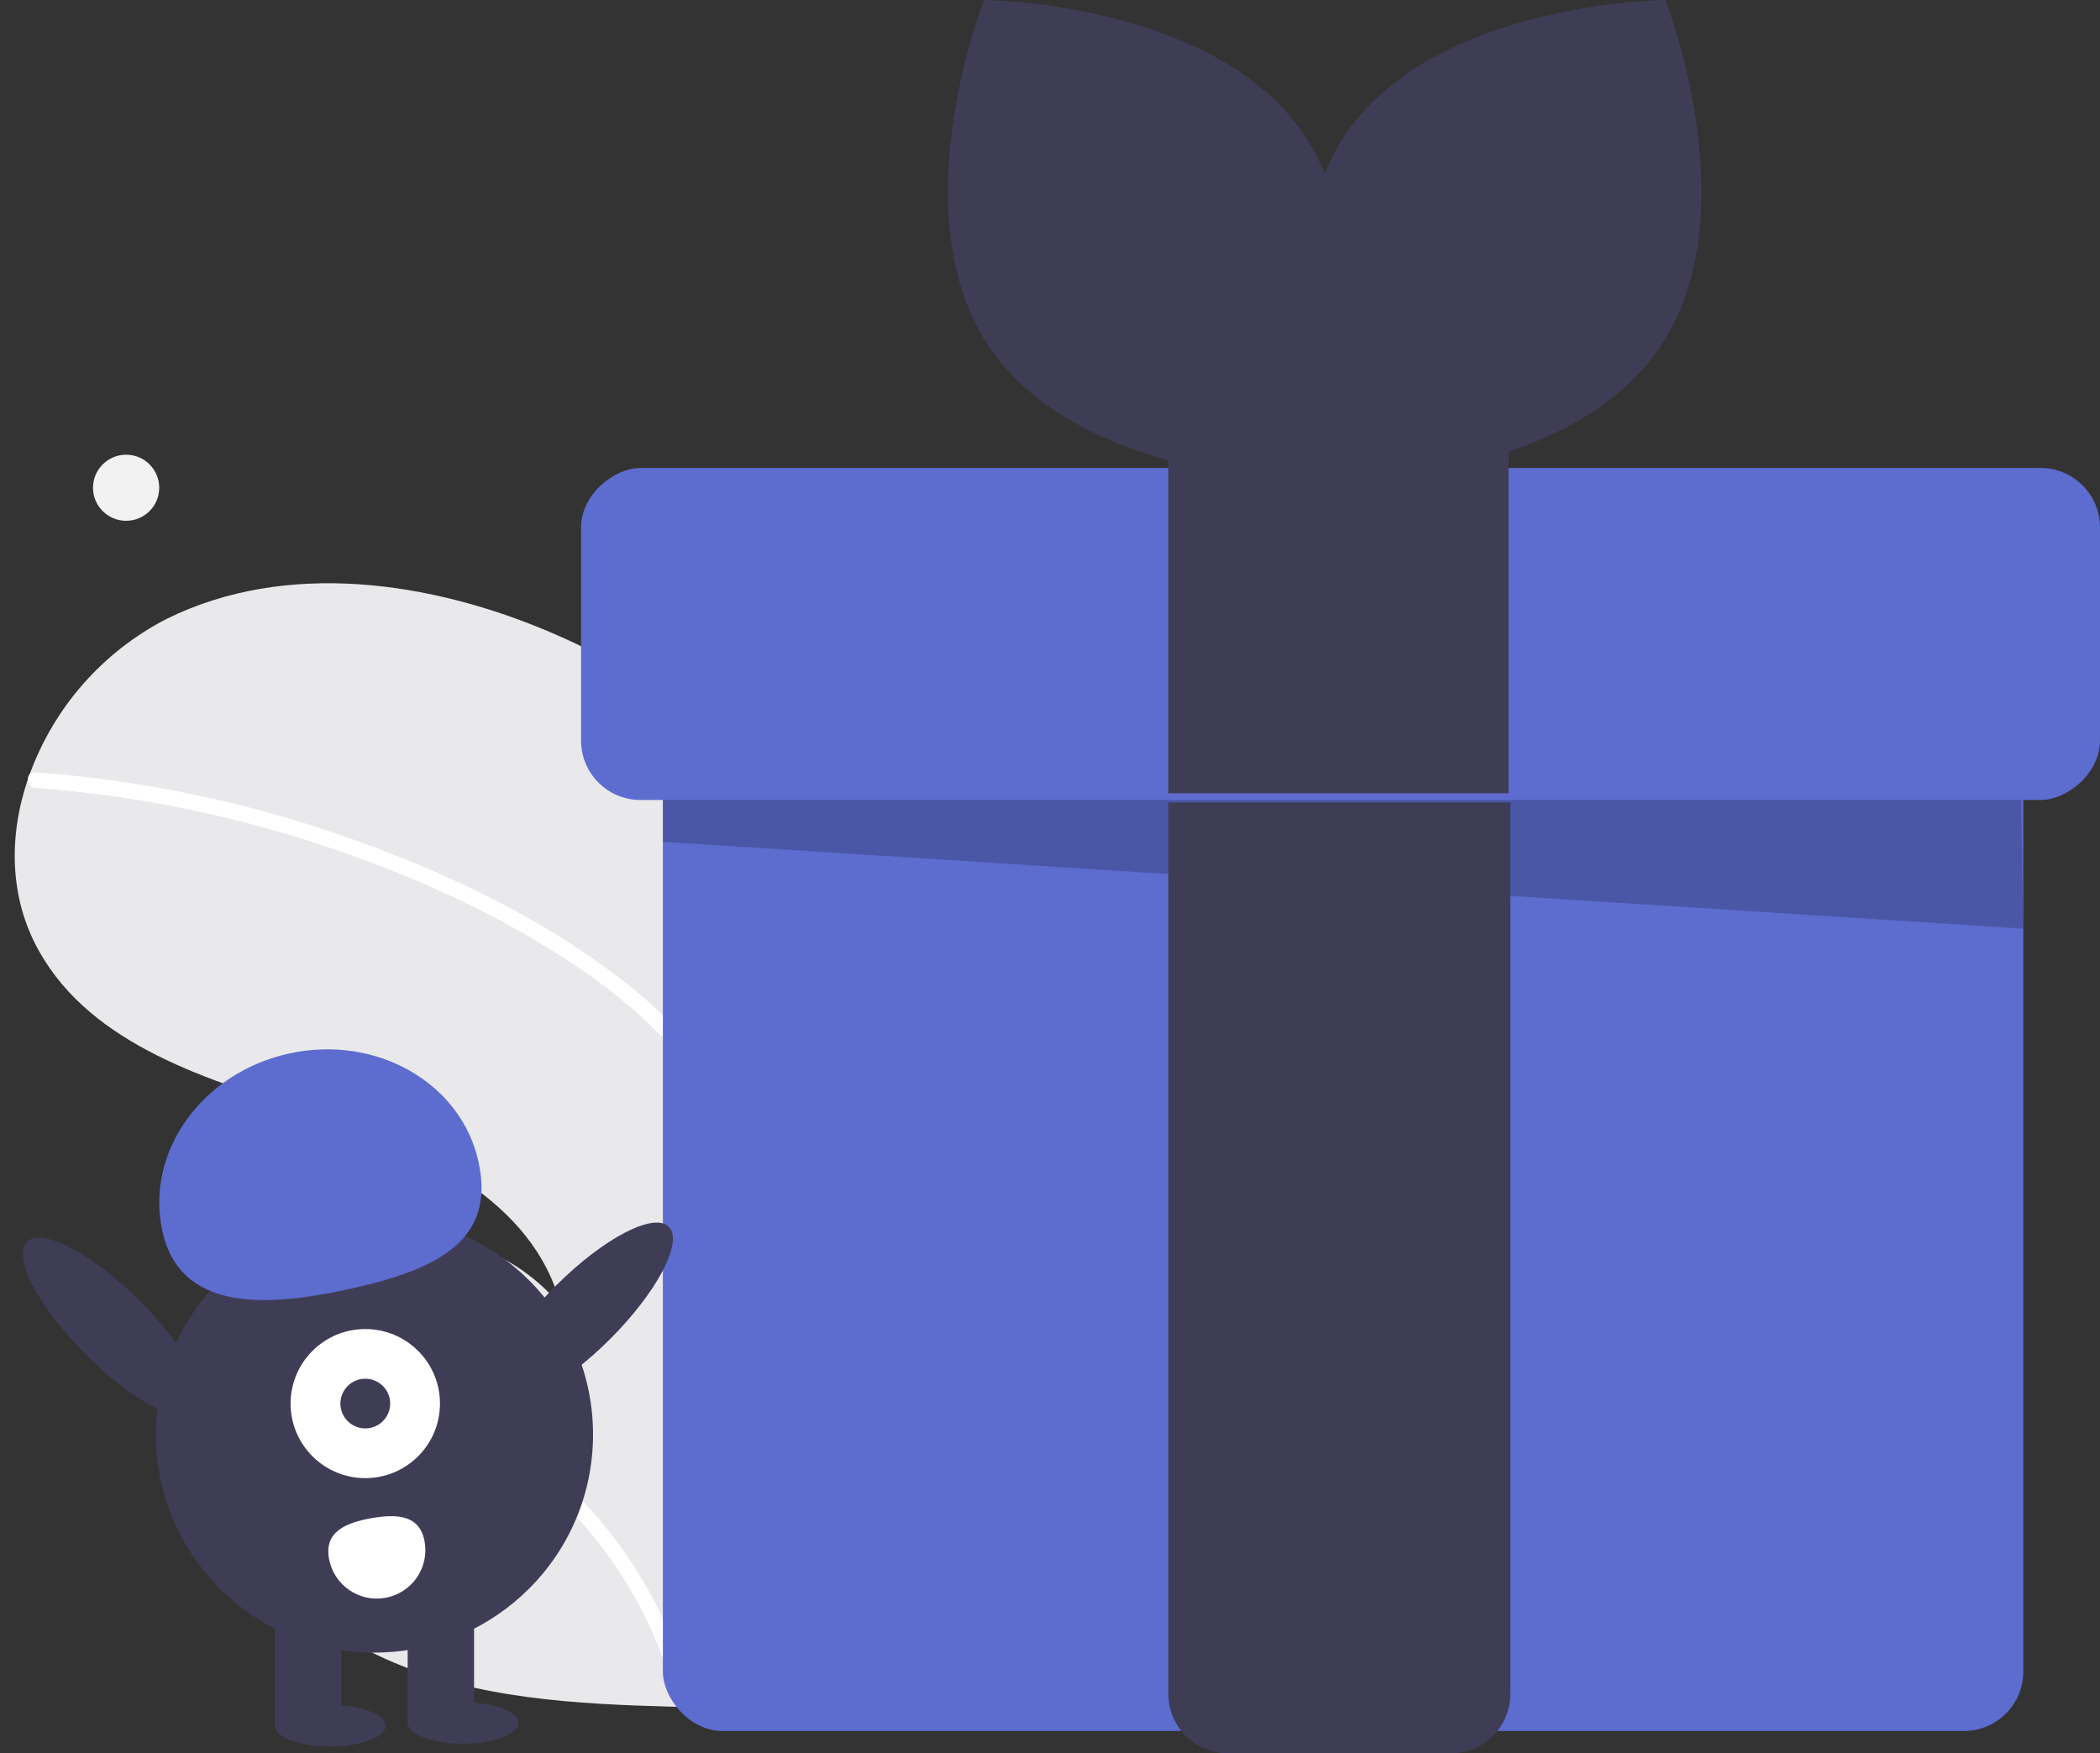 <svg width="206" height="172" viewBox="0 0 206 172" fill="none" xmlns="http://www.w3.org/2000/svg">
<rect x="0" y="0" width="206" height="172" fill="#333333" stroke="none"/>
<path d="M63.491 66.977C64.065 67.334 64.629 67.697 65.192 68.072C71.142 83.011 74.539 98.84 75.242 114.901C75.329 116.758 75.373 118.613 75.374 120.464C75.425 134.35 73.401 148.165 69.367 161.453C69.154 162.153 68.937 162.85 68.715 163.544C68.555 164.042 68.393 164.544 68.218 165.038C68.031 165.292 67.847 165.54 67.663 165.789C67.65 165.8 67.638 165.818 67.625 165.829C67.551 165.93 67.477 166.03 67.41 166.129C67.092 166.555 66.769 166.979 66.451 167.405L66.719 167.423L67.391 167.465L67.388 167.47C67.162 167.465 66.932 167.458 66.705 167.446C66.622 167.446 66.532 167.448 66.448 167.441C66.373 167.439 66.293 167.435 66.217 167.434C56.532 167.172 46.62 166.689 37.806 162.736C28.581 158.596 20.756 149.643 21.154 139.559C21.21 138.238 21.411 136.928 21.753 135.651C21.895 135.117 22.064 134.593 22.245 134.071C23.345 130.869 25.279 128.018 27.85 125.81C30.42 123.602 33.533 122.117 36.869 121.507C40.205 120.898 43.643 121.186 46.83 122.343C50.017 123.499 52.839 125.482 55.004 128.087C52.36 117.718 41.01 112.426 30.788 109.209C20.558 105.994 9.048 102.631 3.822 93.288C0.904 88.089 0.834 82.032 2.738 76.438C2.796 76.271 2.856 76.099 2.922 75.93C5.32 69.349 10.118 63.912 16.357 60.708C28.048 54.931 42.253 56.969 54.231 62.125C57.436 63.507 60.532 65.129 63.491 66.977Z" fill="#E9E9EB"/>
<path d="M29.984 134.112C39.173 134.955 47.846 138.727 54.721 144.869C60.577 150.158 64.898 156.923 67.23 164.454C67.366 164.885 67.49 165.315 67.606 165.747C67.838 165.306 68.063 164.855 68.286 164.408C68.43 164.122 68.576 163.832 68.715 163.543C68.556 164.041 68.394 164.544 68.218 165.038C68.031 165.291 67.847 165.54 67.663 165.788C67.65 165.799 67.639 165.817 67.625 165.829C67.551 165.929 67.477 166.029 67.41 166.128C67.092 166.554 66.769 166.978 66.451 167.404L66.719 167.422L67.391 167.465L67.388 167.469C67.162 167.464 66.932 167.457 66.705 167.445C66.622 167.445 66.532 167.447 66.448 167.44C66.42 167.309 66.385 167.18 66.35 167.051C63.969 157.325 58.142 148.787 49.944 143.015C41.747 137.243 31.733 134.627 21.753 135.65C21.896 135.116 22.064 134.592 22.245 134.07C24.821 133.859 27.41 133.874 29.984 134.112Z" fill="white"/>
<path d="M60.514 95.757C64.201 98.514 67.464 101.793 70.201 105.492C71.627 107.463 72.866 109.563 73.902 111.764C74.393 112.785 74.84 113.837 75.243 114.899C75.329 116.756 75.373 118.611 75.374 120.462C75.033 119.063 74.616 117.682 74.127 116.327C73.872 115.582 73.59 114.853 73.289 114.132C69.92 106.055 63.816 99.678 56.616 94.829C48.902 89.641 40.205 85.747 31.391 82.851C22.358 79.869 12.993 78.004 3.505 77.296C3.291 77.279 3.091 77.18 2.948 77.02C2.805 76.859 2.73 76.65 2.738 76.436C2.731 76.249 2.797 76.067 2.922 75.928C2.989 75.863 3.07 75.814 3.159 75.786C3.248 75.758 3.342 75.751 3.434 75.765C4.605 75.853 5.773 75.945 6.94 76.069C16.657 77.067 26.21 79.268 35.382 82.621C44.236 85.845 52.999 90.026 60.514 95.757Z" fill="white"/>
<path d="M12.372 51.089C14.165 51.089 15.619 49.638 15.619 47.848C15.619 46.058 14.165 44.607 12.372 44.607C10.578 44.607 9.124 46.058 9.124 47.848C9.124 49.638 10.578 51.089 12.372 51.089Z" fill="#F2F2F2"/>
<path d="M148.707 78.199H115.337V169.717H148.707V78.199Z" fill="#F9575E"/>
<rect x="65.024" y="66.318" width="133.452" height="103.491" rx="5.829" fill="#5D6CCF"/>
<path opacity="0.2" d="M65.024 64.133V82.578L198.477 91.099L198.083 68.34L65.024 64.133Z" fill="black"/>
<path d="M114.612 78.713H148.158V166.172C148.158 169.391 145.548 172.001 142.329 172.001H120.441C117.222 172.001 114.612 169.391 114.612 166.172V78.713Z" fill="#3F3D56"/>
<rect x="206" y="45.908" width="32.571" height="149" rx="5.829" transform="rotate(90 206 45.908)" fill="#5D6CCF"/>
<path d="M147.979 42.529H114.609V77.818H147.979V42.529Z" fill="#3F3D56"/>
<path d="M127.923 13.219C136.732 26.269 128.432 47.257 128.432 47.257C128.432 47.257 105.851 47.088 97.043 34.038C88.234 20.989 96.533 0 96.533 0C96.533 0 119.114 0.169 127.923 13.219Z" fill="#3F3D56"/>
<path d="M131.966 13.219C123.157 26.269 131.456 47.257 131.456 47.257C131.456 47.257 154.037 47.088 162.846 34.038C171.654 20.989 163.355 0 163.355 0C163.355 0 140.774 0.169 131.966 13.219Z" fill="#3F3D56"/>
<path d="M36.736 162.118C48.576 162.118 58.175 152.539 58.175 140.722C58.175 128.905 48.576 119.326 36.736 119.326C24.895 119.326 15.297 128.905 15.297 140.722C15.297 152.539 24.895 162.118 36.736 162.118Z" fill="#3F3D56"/>
<path d="M33.478 157.514H26.965V169.16H33.478V157.514Z" fill="#3F3D56"/>
<path d="M46.504 157.514H39.991V169.16H46.504V157.514Z" fill="#3F3D56"/>
<path d="M32.392 171.326C35.39 171.326 37.82 170.416 37.82 169.295C37.82 168.173 35.39 167.264 32.392 167.264C29.395 167.264 26.965 168.173 26.965 169.295C26.965 170.416 29.395 171.326 32.392 171.326Z" fill="#3F3D56"/>
<path d="M45.419 171.054C48.416 171.054 50.846 170.145 50.846 169.023C50.846 167.901 48.416 166.992 45.419 166.992C42.421 166.992 39.991 167.901 39.991 169.023C39.991 170.145 42.421 171.054 45.419 171.054Z" fill="#3F3D56"/>
<path d="M15.939 120.824C14.208 113.087 19.741 105.269 28.299 103.362C36.856 101.455 45.196 106.181 46.927 113.919C48.658 121.656 42.987 124.509 34.43 126.416C25.873 128.323 17.67 128.561 15.939 120.824Z" fill="#5D6CCF"/>
<path d="M59.838 131.371C64.481 126.734 67.062 121.796 65.603 120.341C64.145 118.886 59.198 121.466 54.555 126.104C49.912 130.741 47.331 135.679 48.79 137.134C50.248 138.589 55.195 136.009 59.838 131.371Z" fill="#3F3D56"/>
<path d="M19.455 138.626C20.913 137.171 18.332 132.233 13.689 127.596C9.046 122.958 4.1 120.378 2.641 121.833C1.183 123.288 3.764 128.226 8.407 132.863C13.05 137.501 17.996 140.081 19.455 138.626Z" fill="#3F3D56"/>
<path d="M35.833 145.004C39.88 145.004 43.16 141.73 43.16 137.691C43.16 133.653 39.88 130.379 35.833 130.379C31.786 130.379 28.506 133.653 28.506 137.691C28.506 141.73 31.786 145.004 35.833 145.004Z" fill="white"/>
<path d="M35.833 140.126C37.182 140.126 38.276 139.035 38.276 137.689C38.276 136.343 37.182 135.252 35.833 135.252C34.484 135.252 33.391 136.343 33.391 137.689C33.391 139.035 34.484 140.126 35.833 140.126Z" fill="#3F3D56"/>
<path d="M41.649 151.214C41.761 151.828 41.751 152.459 41.619 153.069C41.487 153.68 41.236 154.258 40.88 154.772C40.524 155.285 40.07 155.724 39.544 156.062C39.018 156.401 38.43 156.633 37.815 156.744C37.199 156.856 36.567 156.846 35.956 156.714C35.344 156.582 34.764 156.332 34.25 155.976C33.735 155.621 33.296 155.168 32.957 154.643C32.617 154.118 32.385 153.532 32.273 152.917L32.272 152.908C31.803 150.324 33.805 149.409 36.395 148.941C38.984 148.474 41.181 148.63 41.649 151.214Z" fill="white"/>
</svg>
